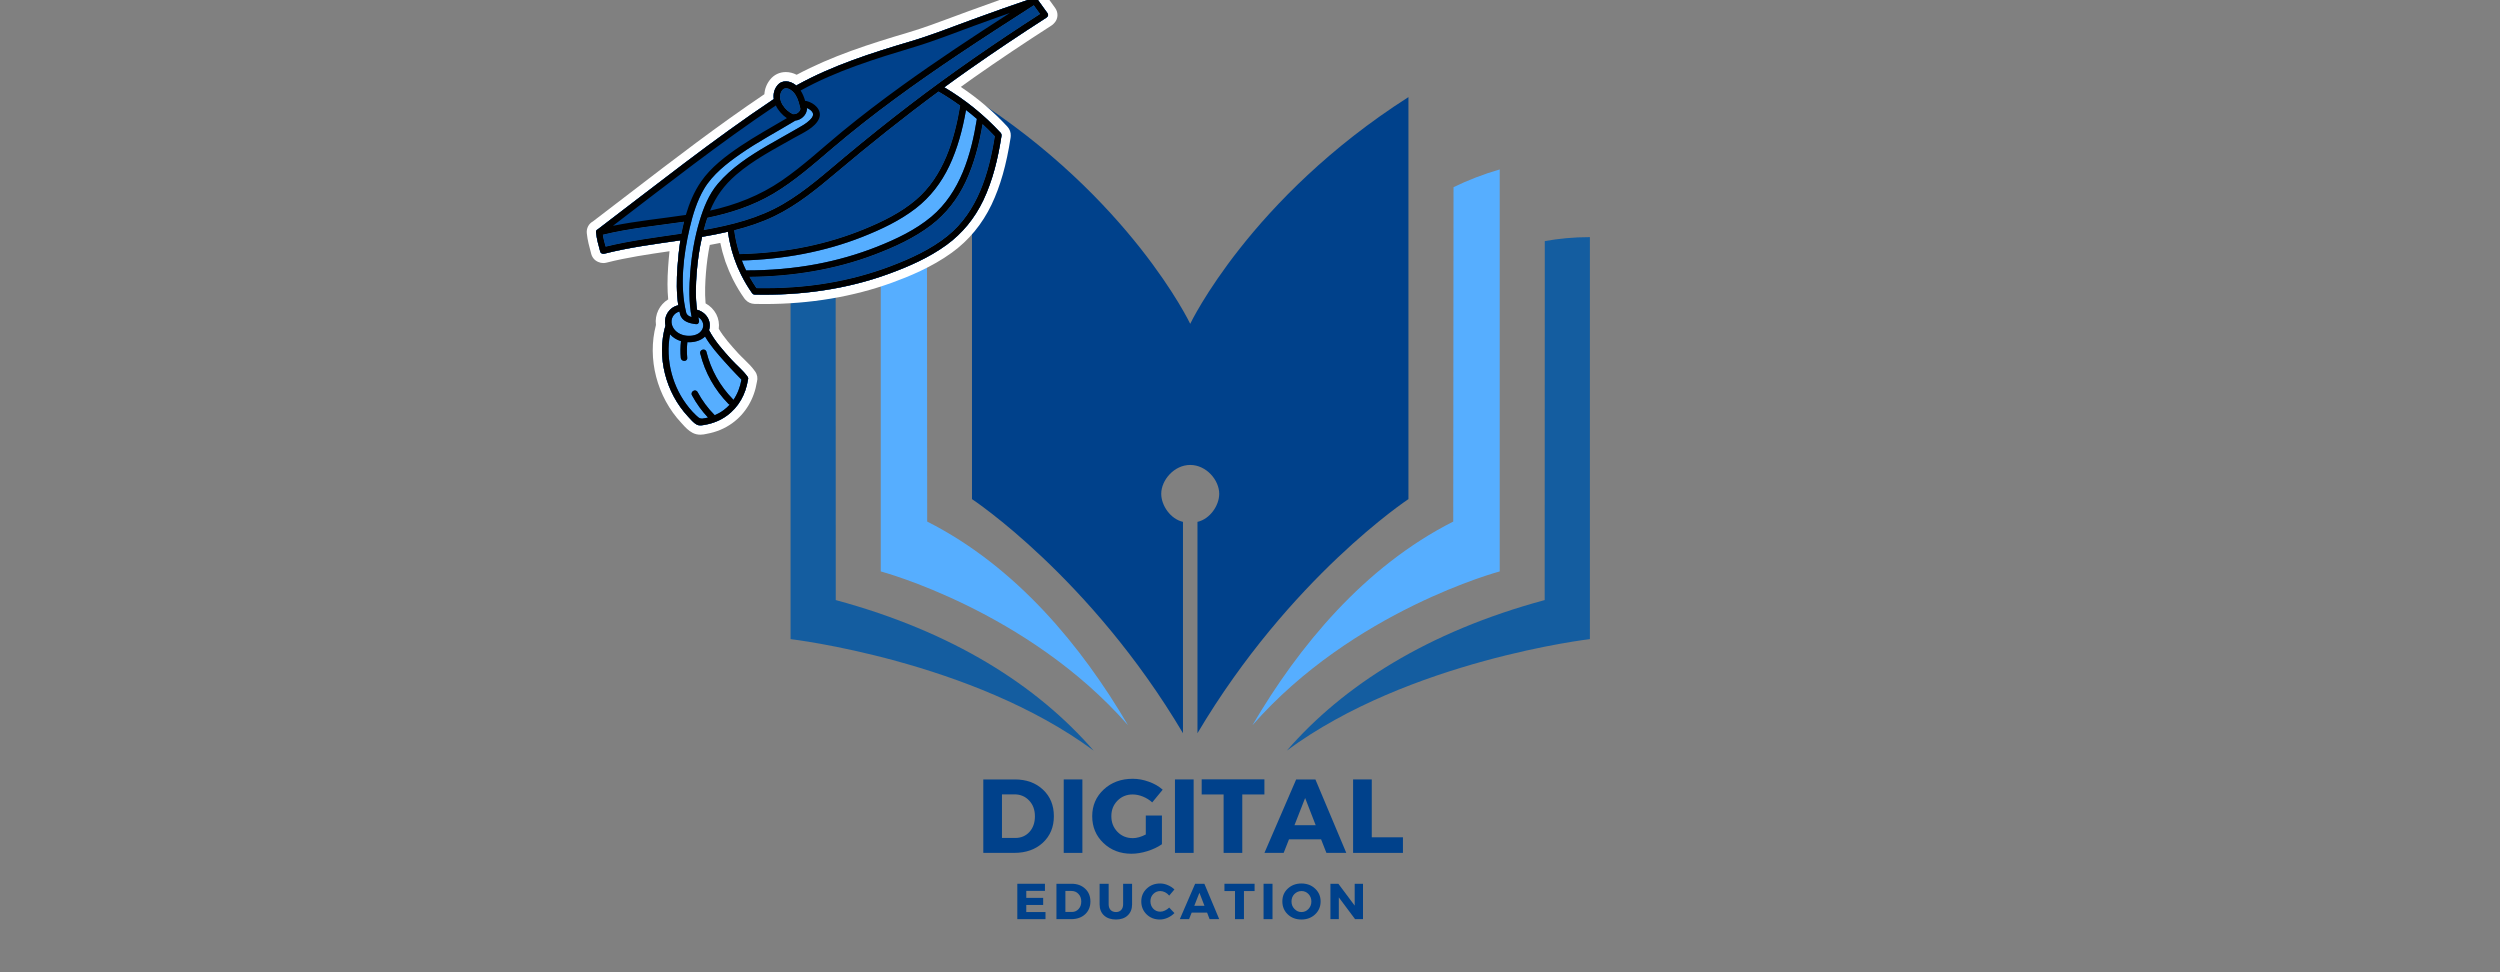 <svg xmlns="http://www.w3.org/2000/svg" xmlns:xlink="http://www.w3.org/1999/xlink" width="558" zoomAndPan="magnify" viewBox="0 0 418.5 162.75" height="217" preserveAspectRatio="xMidYMid meet" version="1.0"><rect x="0" y="0" width="418.5" height="162.75" fill="#808080" stroke="none"/><defs><g/><clipPath id="ecf96d6323"><path d="M 132.332 39 L 184 39 L 184 125.582 L 132.332 125.582 Z M 132.332 39 " clip-rule="nonzero"/></clipPath><clipPath id="c2962dc8e6"><path d="M 215 39 L 266.375 39 L 266.375 125.582 L 215 125.582 Z M 215 39 " clip-rule="nonzero"/></clipPath><clipPath id="b426731a1c"><path d="M 162 16.25 L 236 16.25 L 236 123 L 162 123 Z M 162 16.25 " clip-rule="nonzero"/></clipPath><clipPath id="9e9b1c40b2"><path d="M 98.129 0 L 177.508 0 L 177.508 72.988 L 98.129 72.988 Z M 98.129 0 " clip-rule="nonzero"/></clipPath></defs><g clip-path="url(#ecf96d6323)"><path fill="#145da0" d="M 139.906 100.453 L 139.887 40.359 C 137.57 39.941 135.078 39.695 132.34 39.695 L 132.34 106.988 C 132.34 106.988 162.664 110.551 183.07 125.648 C 173.641 114.785 159.555 105.766 139.906 100.453 " fill-opacity="1" fill-rule="nonzero"/></g><path fill="#56aeff" d="M 155.211 87.309 L 155.164 31.336 C 152.805 30.184 150.242 29.176 147.438 28.363 L 147.438 95.656 C 147.438 95.656 171.988 102.188 188.836 121.41 C 181.098 108.215 170.148 94.871 155.211 87.309 " fill-opacity="1" fill-rule="nonzero"/><g clip-path="url(#c2962dc8e6)"><path fill="#145da0" d="M 258.578 100.453 L 258.598 40.359 C 260.914 39.941 263.41 39.695 266.148 39.695 L 266.148 106.988 C 266.148 106.988 235.824 110.551 215.418 125.648 C 224.848 114.785 238.93 105.766 258.578 100.453 " fill-opacity="1" fill-rule="nonzero"/></g><path fill="#56aeff" d="M 243.273 87.309 L 243.32 31.336 C 245.684 30.184 248.242 29.176 251.051 28.363 L 251.051 95.656 C 251.051 95.656 226.5 102.188 209.652 121.41 C 217.387 108.215 228.34 94.871 243.273 87.309 " fill-opacity="1" fill-rule="nonzero"/><g clip-path="url(#b426731a1c)"><path fill="#00418b" d="M 199.242 54.207 C 199.242 54.207 189.223 33.176 162.711 16.254 L 162.711 83.551 C 162.711 83.551 182.547 96.637 198.031 122.738 L 198.031 87.359 C 195.941 86.891 194.391 84.621 194.391 82.668 C 194.391 80.355 196.562 77.832 199.242 77.832 C 201.922 77.832 204.098 80.355 204.098 82.668 C 204.098 84.621 202.547 86.891 200.457 87.359 L 200.457 122.738 C 215.938 96.637 235.773 83.551 235.773 83.551 L 235.773 16.254 C 209.262 33.176 199.242 54.207 199.242 54.207 " fill-opacity="1" fill-rule="nonzero"/></g><g clip-path="url(#9e9b1c40b2)"><path fill="#ffffff" d="M 117.246 72.766 C 116.773 72.766 116.332 72.664 115.938 72.457 C 115.242 72.098 114.703 71.512 114.273 71.031 C 114.203 70.945 114.125 70.867 114.059 70.797 C 109.969 66.434 108.32 60.043 109.805 54.406 C 109.574 52.652 110.414 50.988 111.855 50.113 C 111.703 48.52 111.703 46.75 111.848 44.648 C 111.91 43.738 111.988 42.879 112.074 42.055 C 108.574 42.566 104.961 43.09 101.516 43.969 C 101.34 44.012 101.168 44.035 100.996 44.035 C 100.699 44.035 100.422 43.977 100.156 43.855 C 99.574 43.625 99.145 43.133 98.973 42.516 L 98.938 42.371 C 98.645 41.305 98.344 40.199 98.23 39.035 C 98.148 38.211 98.551 37.449 99.246 37.07 C 101.316 35.496 103.422 33.883 105.449 32.32 C 112.707 26.75 120.207 20.988 127.957 15.773 C 128.016 14.871 128.344 14.039 128.922 13.316 C 129.57 12.508 130.5 12.062 131.547 12.062 C 132.16 12.062 132.785 12.223 133.363 12.516 C 139.297 9.344 145.57 7.359 152.012 5.445 C 154.598 4.68 157.191 3.703 159.695 2.773 C 160.52 2.465 161.352 2.156 162.176 1.855 C 165.844 0.508 169.176 -0.664 172.348 -1.738 C 172.605 -1.848 172.863 -1.898 173.137 -1.898 C 173.199 -1.898 173.266 -1.898 173.328 -1.891 C 173.543 -1.867 173.75 -1.82 173.945 -1.738 C 174.352 -1.598 174.711 -1.332 174.969 -0.973 L 176.625 1.32 C 177.219 2.137 177.141 3.211 176.438 3.91 C 176.316 4.055 176.164 4.176 176.008 4.277 C 171.344 7.277 167.098 10.121 163.02 12.988 C 162.324 13.48 161.594 13.996 160.836 14.551 C 163.695 16.453 166.316 18.691 168.645 21.211 C 169.039 21.641 169.23 22.18 169.203 22.738 C 169.203 22.809 169.195 22.918 169.176 23.039 C 168.473 27.594 167.461 31.152 165.988 34.25 C 164.418 37.527 162.184 40.238 159.332 42.301 C 155.949 44.758 152.02 46.34 149.352 47.312 C 142.82 49.68 135.629 50.895 127.965 50.895 C 127.418 50.895 126.859 50.891 126.309 50.875 C 125.715 50.859 125.164 50.602 124.785 50.172 C 124.734 50.113 124.668 50.043 124.605 49.957 C 123.922 48.996 123.309 47.973 122.762 46.906 C 122.715 46.82 122.672 46.734 122.629 46.641 C 122.211 45.797 121.84 44.922 121.523 44.035 C 121.461 43.891 121.402 43.746 121.367 43.59 C 121.043 42.637 120.785 41.664 120.578 40.668 C 120.027 40.781 119.441 40.891 118.816 41.004 C 118.516 42.508 118.301 44.082 118.172 45.711 C 118.059 47.141 117.957 48.961 118.113 50.781 C 118.879 51.203 119.504 51.836 119.898 52.586 C 120.293 53.352 120.434 54.199 120.32 55.035 C 121.172 56.492 122.383 57.828 123.566 59.133 L 123.578 59.148 C 123.867 59.465 124.195 59.777 124.539 60.113 C 125.199 60.754 125.871 61.41 126.422 62.199 C 126.781 62.715 126.875 63.34 126.711 63.918 C 126.25 66.793 124.785 69.254 122.562 70.852 C 121.352 71.727 119.898 72.336 118.371 72.609 L 118.234 72.637 C 117.957 72.699 117.629 72.766 117.246 72.766 Z M 117.246 72.766 " fill-opacity="1" fill-rule="nonzero"/></g><path fill="#00418b" d="M 175.293 2.832 C 175.254 2.875 175.211 2.918 175.164 2.953 C 170.758 5.781 166.402 8.691 162.125 11.699 C 160.758 12.66 159.402 13.641 158.059 14.621 C 161.559 16.699 164.734 19.254 167.496 22.25 C 167.621 22.379 167.656 22.523 167.641 22.664 C 167.641 22.703 167.641 22.738 167.633 22.781 C 167.066 26.484 166.195 30.172 164.574 33.562 C 163.148 36.547 161.094 39.078 158.406 41.023 C 155.52 43.125 152.152 44.613 148.809 45.832 C 141.633 48.461 133.965 49.492 126.344 49.32 C 126.164 49.312 126.031 49.242 125.945 49.125 C 125.922 49.105 125.902 49.078 125.879 49.047 C 125.219 48.117 124.641 47.141 124.133 46.133 C 124.102 46.09 124.082 46.047 124.059 45.996 C 123.645 45.152 123.277 44.285 122.965 43.402 C 122.922 43.34 122.898 43.262 122.887 43.188 C 122.398 41.77 122.055 40.301 121.848 38.797 C 120.414 39.125 118.965 39.406 117.52 39.656 C 117.074 41.613 116.781 43.605 116.625 45.59 C 116.461 47.656 116.387 49.801 116.676 51.871 C 116.711 51.879 116.746 51.883 116.781 51.891 C 118.258 52.344 119.16 53.797 118.68 55.273 C 119.625 57.098 121.066 58.691 122.434 60.199 C 123.301 61.152 124.418 62.043 125.156 63.102 C 125.258 63.254 125.262 63.418 125.199 63.562 C 124.848 65.969 123.645 68.172 121.652 69.605 C 120.605 70.367 119.367 70.867 118.102 71.098 C 117.59 71.188 117.098 71.312 116.641 71.082 C 116.102 70.801 115.594 70.18 115.184 69.742 C 111.453 65.758 109.871 59.758 111.395 54.492 C 111.383 54.449 111.375 54.406 111.367 54.355 C 111.102 52.867 112.062 51.426 113.535 51.109 C 113.223 49.02 113.25 46.863 113.395 44.77 C 113.492 43.309 113.645 41.777 113.887 40.238 C 109.617 40.867 105.328 41.41 101.129 42.48 C 100.996 42.516 100.871 42.492 100.773 42.441 C 100.637 42.395 100.52 42.277 100.465 42.098 C 100.176 41.047 99.875 39.973 99.77 38.891 C 99.746 38.641 99.875 38.48 100.047 38.41 C 100.047 38.41 100.055 38.41 100.055 38.402 C 109.789 31.012 119.359 23.383 129.531 16.59 C 129.41 15.805 129.562 15 130.129 14.301 C 130.914 13.316 132.242 13.512 133.148 14.219 C 133.199 14.254 133.25 14.301 133.293 14.344 C 133.328 14.305 133.363 14.277 133.414 14.25 C 139.402 10.934 145.914 8.867 152.441 6.93 C 155.922 5.895 159.297 4.551 162.699 3.305 C 166.086 2.062 169.48 0.852 172.898 -0.301 C 172.992 -0.344 173.086 -0.363 173.172 -0.352 C 173.242 -0.344 173.312 -0.32 173.363 -0.293 C 173.488 -0.266 173.602 -0.199 173.688 -0.078 C 174.238 0.688 174.789 1.449 175.34 2.215 C 175.527 2.449 175.457 2.68 175.293 2.832 Z M 175.293 2.832 " fill-opacity="1" fill-rule="nonzero"/><path fill="#56aeff" d="M 175.348 2.207 C 174.797 1.441 174.246 0.68 173.695 -0.086 C 173.609 -0.207 173.492 -0.277 173.371 -0.301 C 173.312 -0.336 173.25 -0.355 173.18 -0.355 C 173.094 -0.371 173 -0.352 172.906 -0.309 C 169.488 0.848 166.094 2.059 162.707 3.297 C 159.305 4.543 155.922 5.891 152.449 6.922 C 145.922 8.863 139.41 10.934 133.422 14.242 C 133.371 14.27 133.336 14.297 133.301 14.336 C 133.25 14.293 133.207 14.25 133.156 14.211 C 132.246 13.504 130.93 13.305 130.133 14.293 C 129.57 14.992 129.418 15.797 129.539 16.582 C 119.367 23.375 109.797 31.004 100.062 38.395 C 100.062 38.395 100.055 38.395 100.055 38.402 C 99.883 38.469 99.746 38.625 99.777 38.883 C 99.883 39.973 100.184 41.047 100.473 42.094 C 100.52 42.277 100.637 42.387 100.777 42.438 C 100.879 42.484 101 42.5 101.137 42.473 C 105.328 41.406 109.617 40.859 113.895 40.23 C 113.66 41.77 113.508 43.305 113.402 44.766 C 113.258 46.855 113.23 49.012 113.543 51.105 C 112.074 51.418 111.109 52.859 111.375 54.348 C 111.383 54.391 111.395 54.441 111.402 54.484 C 109.875 59.75 111.461 65.754 115.191 69.734 C 115.602 70.172 116.102 70.797 116.645 71.074 C 117.105 71.312 117.598 71.184 118.105 71.09 C 119.375 70.859 120.613 70.359 121.66 69.598 C 123.652 68.168 124.848 65.961 125.207 63.555 C 125.27 63.41 125.262 63.246 125.164 63.094 C 124.426 62.035 123.301 61.148 122.441 60.195 C 121.074 58.684 119.633 57.094 118.688 55.266 C 119.168 53.789 118.266 52.336 116.789 51.883 C 116.754 51.871 116.719 51.871 116.684 51.863 C 116.395 49.785 116.469 47.645 116.633 45.582 C 116.789 43.59 117.074 41.598 117.527 39.648 C 118.973 39.398 120.422 39.125 121.855 38.789 C 122.062 40.293 122.406 41.762 122.891 43.18 C 122.906 43.262 122.93 43.332 122.973 43.395 C 123.277 44.285 123.645 45.152 124.066 45.988 C 124.082 46.039 124.109 46.082 124.137 46.125 C 124.648 47.137 125.227 48.109 125.887 49.039 C 125.906 49.07 125.93 49.098 125.949 49.121 C 126.035 49.227 126.164 49.305 126.352 49.312 C 133.973 49.484 141.645 48.453 148.824 45.824 C 152.168 44.598 155.527 43.117 158.422 41.02 C 161.109 39.07 163.156 36.539 164.59 33.555 C 166.207 30.16 167.074 26.469 167.648 22.773 C 167.656 22.738 167.656 22.695 167.656 22.66 C 167.668 22.523 167.625 22.371 167.512 22.242 C 164.746 19.254 161.574 16.691 158.07 14.613 C 159.418 13.625 160.773 12.652 162.141 11.691 C 166.422 8.684 170.777 5.773 175.176 2.945 C 175.234 2.91 175.277 2.867 175.305 2.824 C 175.457 2.68 175.527 2.449 175.348 2.207 Z M 114.082 39.125 C 114.047 39.125 114.016 39.125 113.98 39.133 C 109.762 39.766 105.52 40.289 101.375 41.297 C 101.188 40.637 101.008 39.965 100.91 39.293 C 105.379 38.203 109.961 37.773 114.512 37.113 C 114.348 37.781 114.203 38.453 114.082 39.125 Z M 130.742 15.41 C 131.344 14.105 132.664 15.031 133.191 15.895 C 133.629 16.605 133.816 17.445 134.004 18.246 C 133.859 18.781 133.371 19.156 132.805 19.113 C 132.77 19.105 132.742 19.113 132.715 19.113 C 131.453 18.531 130.086 16.84 130.742 15.41 Z M 164.48 20.762 C 165.191 21.418 165.871 22.102 166.539 22.809 C 165.562 28.969 163.672 35.422 158.637 39.492 C 155.836 41.754 152.426 43.309 149.074 44.578 C 145.723 45.848 142.238 46.777 138.707 47.379 C 134.719 48.066 130.672 48.309 126.625 48.238 C 126.203 47.621 125.816 46.992 125.449 46.34 C 132.57 46.281 139.691 45.156 146.367 42.629 C 149.691 41.367 153.02 39.855 155.859 37.695 C 158.379 35.766 160.297 33.289 161.645 30.422 C 163.086 27.371 163.922 24.082 164.48 20.762 Z M 160.742 17.688 C 159.77 23.469 157.949 29.5 153.359 33.438 C 150.82 35.609 147.727 37.121 144.652 38.375 C 141.574 39.637 138.379 40.602 135.121 41.281 C 131.395 42.062 127.605 42.449 123.801 42.543 C 123.379 41.246 123.07 39.914 122.898 38.547 C 125.207 37.965 127.461 37.223 129.613 36.184 C 133.449 34.336 136.762 31.605 140 28.875 C 145.562 24.184 151.25 19.637 157.105 15.316 C 158.363 16.047 159.574 16.836 160.742 17.688 Z M 152.211 17.637 C 148.609 20.402 145.062 23.238 141.574 26.148 C 138.207 28.953 134.926 31.926 131.121 34.148 C 127.027 36.547 122.434 37.68 117.801 38.512 C 117.977 37.816 118.18 37.137 118.406 36.461 L 118.406 36.453 C 122.242 35.676 126.008 34.441 129.398 32.445 C 133.02 30.301 136.188 27.48 139.383 24.766 C 146.078 19.07 153.223 13.941 160.52 9.047 C 164.668 6.27 168.859 3.566 173.055 0.875 C 173.406 1.363 173.766 1.848 174.117 2.344 C 166.625 7.164 159.281 12.223 152.211 17.637 Z M 152.211 17.637 " fill-opacity="1" fill-rule="nonzero"/><path fill="#00418b" d="M 175.348 2.207 C 174.797 1.441 174.246 0.68 173.695 -0.086 C 173.609 -0.207 173.492 -0.277 173.371 -0.301 C 173.312 -0.336 173.25 -0.355 173.18 -0.355 C 173.094 -0.371 173 -0.352 172.906 -0.309 C 169.488 0.848 166.094 2.059 162.707 3.297 C 159.305 4.543 155.922 5.891 152.449 6.922 C 145.922 8.863 139.41 10.934 133.422 14.242 C 133.371 14.27 133.336 14.297 133.301 14.336 C 133.25 14.293 133.207 14.25 133.156 14.211 C 132.246 13.504 130.93 13.305 130.133 14.293 C 129.57 14.992 129.418 15.797 129.539 16.582 C 119.367 23.375 109.797 31.004 100.062 38.395 C 100.062 38.395 100.055 38.395 100.055 38.402 C 99.883 38.469 99.746 38.625 99.777 38.883 C 99.883 39.973 100.184 41.047 100.473 42.094 C 100.52 42.277 100.637 42.387 100.777 42.438 C 100.879 42.484 101 42.5 101.137 42.473 C 105.328 41.406 109.617 40.859 113.895 40.23 C 113.66 41.77 113.508 43.305 113.402 44.766 C 113.258 46.855 113.23 49.012 113.543 51.105 C 112.074 51.418 111.109 52.859 111.375 54.348 C 111.383 54.391 111.395 54.441 111.402 54.484 C 109.875 59.75 111.461 65.754 115.191 69.734 C 115.602 70.172 116.102 70.797 116.645 71.074 C 117.105 71.312 117.598 71.184 118.105 71.09 C 119.375 70.859 120.613 70.359 121.66 69.598 C 123.652 68.168 124.848 65.961 125.207 63.555 C 125.27 63.41 125.262 63.246 125.164 63.094 C 124.426 62.035 123.301 61.148 122.441 60.195 C 121.074 58.684 119.633 57.094 118.688 55.266 C 119.168 53.789 118.266 52.336 116.789 51.883 C 116.754 51.871 116.719 51.871 116.684 51.863 C 116.395 49.785 116.469 47.645 116.633 45.582 C 116.789 43.59 117.074 41.598 117.527 39.648 C 118.973 39.398 120.422 39.125 121.855 38.789 C 122.062 40.293 122.406 41.762 122.891 43.18 C 122.906 43.262 122.93 43.332 122.973 43.395 C 123.277 44.285 123.645 45.152 124.066 45.988 C 124.082 46.039 124.109 46.082 124.137 46.125 C 124.648 47.137 125.227 48.109 125.887 49.039 C 125.906 49.07 125.93 49.098 125.949 49.121 C 126.035 49.227 126.164 49.305 126.352 49.312 C 133.973 49.484 141.645 48.453 148.824 45.824 C 152.168 44.598 155.527 43.117 158.422 41.02 C 161.109 39.07 163.156 36.539 164.59 33.555 C 166.207 30.16 167.074 26.469 167.648 22.773 C 167.656 22.738 167.656 22.695 167.656 22.66 C 167.668 22.523 167.625 22.371 167.512 22.242 C 164.746 19.254 161.574 16.691 158.07 14.613 C 159.418 13.625 160.773 12.652 162.141 11.691 C 166.422 8.684 170.777 5.773 175.176 2.945 C 175.234 2.91 175.277 2.867 175.305 2.824 C 175.457 2.68 175.527 2.449 175.348 2.207 Z M 130.742 15.41 C 131.344 14.105 132.664 15.031 133.191 15.895 C 133.629 16.605 133.816 17.445 134.004 18.246 C 133.859 18.781 133.371 19.156 132.805 19.113 C 132.77 19.105 132.742 19.113 132.715 19.113 C 131.453 18.531 130.086 16.84 130.742 15.41 Z M 101.375 41.297 C 101.188 40.637 101.008 39.965 100.91 39.293 C 105.379 38.203 109.961 37.773 114.512 37.113 C 114.348 37.781 114.203 38.453 114.074 39.125 C 114.039 39.125 114.012 39.125 113.973 39.133 C 109.762 39.758 105.52 40.281 101.375 41.297 Z M 118.027 56.332 C 118.922 57.879 120.156 59.262 121.332 60.582 C 121.984 61.32 122.656 62.035 123.336 62.742 C 123.543 62.957 123.758 63.172 123.965 63.387 C 123.988 63.41 124.051 63.48 124.117 63.555 C 123.902 64.777 123.465 65.938 122.777 66.949 C 122.758 66.914 122.727 66.871 122.691 66.836 C 120.516 64.613 119.012 61.914 118.258 58.898 C 118.086 58.223 117.047 58.512 117.219 59.184 C 118.016 62.371 119.633 65.25 121.934 67.602 C 122.004 67.672 122.074 67.715 122.156 67.738 C 121.848 68.074 121.504 68.387 121.121 68.668 C 120.664 69.004 120.164 69.285 119.648 69.508 C 118.492 68.352 117.543 67.055 116.77 65.625 C 116.438 65.016 115.508 65.559 115.836 66.168 C 116.566 67.527 117.469 68.777 118.523 69.895 C 118.395 69.93 118.266 69.957 118.129 69.984 C 117.262 70.172 117.113 70.086 116.504 69.508 C 116.094 69.121 115.715 68.711 115.363 68.273 C 112.59 64.898 111.344 60.25 112.168 55.961 C 112.648 56.504 113.285 56.898 113.996 57.105 C 113.887 58.039 113.875 58.961 113.961 59.895 C 114.023 60.582 115.105 60.586 115.043 59.895 C 114.961 59.02 114.969 58.152 115.062 57.285 C 116.109 57.344 117.277 57.07 118.027 56.332 Z M 116.984 53.941 C 117.027 53.84 117.039 53.727 117.004 53.598 C 116.969 53.434 116.926 53.266 116.891 53.102 C 117.578 53.496 117.887 54.27 117.633 54.965 C 117.598 55.023 117.57 55.078 117.555 55.145 C 117.461 55.328 117.32 55.5 117.141 55.66 C 116.469 56.234 115.344 56.324 114.496 56.125 C 113.609 55.918 112.793 55.336 112.504 54.434 C 112.176 53.41 112.734 52.422 113.738 52.148 C 113.773 52.309 113.809 52.457 113.844 52.613 C 114.168 53.812 115.398 54.133 116.48 54.262 C 116.77 54.32 116.934 54.148 116.984 53.941 Z M 117.117 36.949 C 116.289 39.707 115.793 42.578 115.559 45.445 C 115.348 47.957 115.293 50.582 115.777 53.082 C 115.371 52.965 114.992 52.766 114.875 52.352 C 113.766 47.824 114.41 42.637 115.457 38.16 C 115.98 35.902 116.684 33.617 117.863 31.613 C 119.289 29.199 121.711 27.32 123.98 25.746 C 126.867 23.738 129.992 22.094 133 20.273 C 133.059 20.258 133.105 20.23 133.148 20.188 C 134.074 20.086 134.941 19.328 135.07 18.395 C 135.07 18.383 135.07 18.367 135.078 18.352 C 135.09 18.273 135.09 18.195 135.07 18.109 C 135.07 18.094 135.062 18.082 135.062 18.074 C 135.371 18.195 135.664 18.383 135.887 18.633 C 136.344 19.148 136.016 19.656 135.578 20.086 C 134.934 20.719 134.109 21.148 133.344 21.59 C 131.738 22.523 130.113 23.402 128.516 24.336 C 125.484 26.098 122.457 28.074 120.164 30.766 C 118.664 32.531 117.785 34.758 117.117 36.949 Z M 166.539 22.809 C 165.562 28.969 163.672 35.422 158.637 39.492 C 155.836 41.754 152.426 43.309 149.074 44.578 C 145.723 45.848 142.238 46.777 138.707 47.379 C 134.719 48.066 130.672 48.309 126.625 48.238 C 126.203 47.621 125.816 46.992 125.449 46.34 C 132.57 46.281 139.691 45.156 146.367 42.629 C 149.691 41.367 153.02 39.855 155.859 37.695 C 158.379 35.766 160.297 33.289 161.645 30.422 C 163.078 27.363 163.918 24.078 164.477 20.762 C 165.191 21.418 165.871 22.102 166.539 22.809 Z M 163.531 19.906 C 162.57 25.902 160.742 32.223 155.922 36.27 C 153.266 38.496 150.012 40.035 146.809 41.305 C 143.535 42.602 140.141 43.566 136.68 44.219 C 132.793 44.949 128.844 45.266 124.898 45.266 C 124.633 44.723 124.398 44.176 124.184 43.609 C 131.086 43.41 137.965 42.184 144.395 39.641 C 147.52 38.402 150.629 36.941 153.301 34.879 C 155.734 32.996 157.582 30.574 158.902 27.801 C 160.305 24.836 161.145 21.648 161.711 18.418 C 162.332 18.898 162.941 19.391 163.531 19.906 Z M 160.742 17.688 C 159.77 23.469 157.949 29.5 153.359 33.438 C 150.82 35.609 147.727 37.121 144.652 38.375 C 141.574 39.637 138.379 40.602 135.121 41.281 C 131.395 42.062 127.605 42.449 123.801 42.543 C 123.379 41.246 123.07 39.914 122.898 38.547 C 125.207 37.965 127.461 37.223 129.613 36.184 C 133.449 34.336 136.762 31.605 140 28.875 C 145.562 24.184 151.25 19.637 157.105 15.316 C 158.363 16.047 159.574 16.836 160.742 17.688 Z M 152.211 17.637 C 148.609 20.402 145.062 23.238 141.574 26.148 C 138.207 28.953 134.926 31.926 131.121 34.148 C 127.027 36.547 122.434 37.68 117.801 38.512 C 117.977 37.816 118.18 37.137 118.406 36.461 L 118.406 36.453 C 122.242 35.676 126.008 34.441 129.398 32.445 C 133.02 30.301 136.188 27.48 139.383 24.766 C 146.078 19.07 153.223 13.941 160.52 9.047 C 164.668 6.27 168.859 3.566 173.055 0.875 C 173.406 1.363 173.766 1.848 174.117 2.344 C 166.625 7.164 159.281 12.223 152.211 17.637 Z M 152.211 17.637 " fill-opacity="1" fill-rule="nonzero"/><path fill="#000000" d="M 175.348 2.207 C 174.797 1.441 174.246 0.68 173.695 -0.086 C 173.609 -0.207 173.492 -0.277 173.371 -0.301 C 173.312 -0.336 173.25 -0.355 173.18 -0.355 C 173.094 -0.371 173 -0.352 172.906 -0.309 C 169.488 0.848 166.094 2.059 162.707 3.297 C 159.305 4.543 155.922 5.891 152.449 6.922 C 145.922 8.863 139.41 10.934 133.422 14.242 C 133.371 14.27 133.336 14.297 133.301 14.336 C 133.25 14.293 133.207 14.25 133.156 14.211 C 132.246 13.504 130.93 13.305 130.133 14.293 C 129.57 14.992 129.418 15.797 129.539 16.582 C 119.367 23.375 109.797 31.004 100.062 38.395 C 100.062 38.395 100.055 38.395 100.055 38.402 C 99.883 38.469 99.746 38.625 99.777 38.883 C 99.883 39.973 100.184 41.047 100.473 42.094 C 100.52 42.277 100.637 42.387 100.777 42.438 C 100.879 42.484 101 42.5 101.137 42.473 C 105.328 41.406 109.617 40.859 113.895 40.23 C 113.66 41.77 113.508 43.305 113.402 44.766 C 113.258 46.855 113.23 49.012 113.543 51.105 C 112.074 51.418 111.109 52.859 111.375 54.348 C 111.383 54.391 111.395 54.441 111.402 54.484 C 109.875 59.75 111.461 65.754 115.191 69.734 C 115.602 70.172 116.102 70.797 116.645 71.074 C 117.105 71.312 117.598 71.184 118.105 71.09 C 119.375 70.859 120.613 70.359 121.66 69.598 C 123.652 68.168 124.848 65.961 125.207 63.555 C 125.27 63.41 125.262 63.246 125.164 63.094 C 124.426 62.035 123.301 61.148 122.441 60.195 C 121.074 58.684 119.633 57.094 118.688 55.266 C 119.168 53.789 118.266 52.336 116.789 51.883 C 116.754 51.871 116.719 51.871 116.684 51.863 C 116.395 49.785 116.469 47.645 116.633 45.582 C 116.789 43.59 117.074 41.598 117.527 39.648 C 118.973 39.398 120.422 39.125 121.855 38.789 C 122.062 40.293 122.406 41.762 122.891 43.18 C 122.906 43.262 122.93 43.332 122.973 43.395 C 123.277 44.285 123.645 45.152 124.066 45.988 C 124.082 46.039 124.109 46.082 124.137 46.125 C 124.648 47.137 125.227 48.109 125.887 49.039 C 125.906 49.07 125.93 49.098 125.949 49.121 C 126.035 49.227 126.164 49.305 126.352 49.312 C 133.973 49.484 141.645 48.453 148.824 45.824 C 152.168 44.598 155.527 43.117 158.422 41.02 C 161.109 39.07 163.156 36.539 164.59 33.555 C 166.207 30.16 167.074 26.469 167.648 22.773 C 167.656 22.738 167.656 22.695 167.656 22.66 C 167.668 22.523 167.625 22.371 167.512 22.242 C 164.746 19.254 161.574 16.691 158.07 14.613 C 159.418 13.625 160.773 12.652 162.141 11.691 C 166.422 8.684 170.777 5.773 175.176 2.945 C 175.234 2.91 175.277 2.867 175.305 2.824 C 175.457 2.68 175.527 2.449 175.348 2.207 Z M 153.113 7.852 C 156.461 6.844 159.711 5.539 162.992 4.344 C 165.004 3.605 167.023 2.879 169.051 2.172 C 162.926 6.117 156.84 10.129 150.938 14.391 C 147.543 16.848 144.203 19.383 140.957 22.051 C 137.613 24.801 134.434 27.789 130.852 30.238 C 127.203 32.738 123.156 34.305 118.867 35.258 C 119.832 32.91 121.203 31.012 123.215 29.27 C 126.137 26.742 129.617 24.965 132.965 23.059 C 134.316 22.285 136.465 21.398 137.113 19.836 C 137.691 18.426 136.289 17.207 135.02 16.914 C 134.941 16.891 134.863 16.891 134.789 16.906 C 134.605 16.281 134.367 15.68 134.023 15.152 C 140.027 11.828 146.559 9.828 153.113 7.852 Z M 130.742 15.41 C 131.344 14.105 132.664 15.031 133.191 15.895 C 133.629 16.605 133.816 17.445 134.004 18.246 C 133.859 18.781 133.371 19.156 132.805 19.113 C 132.77 19.105 132.742 19.113 132.715 19.113 C 131.453 18.531 130.086 16.84 130.742 15.41 Z M 129.875 17.652 C 130.277 18.504 130.957 19.27 131.723 19.777 C 129.102 21.332 126.418 22.801 123.879 24.508 C 121.488 26.125 118.996 28.008 117.34 30.422 C 116.207 32.07 115.398 33.977 114.812 35.98 C 110.742 36.59 106.633 36.984 102.605 37.801 C 111.59 30.938 120.477 23.941 129.875 17.652 Z M 101.375 41.297 C 101.188 40.637 101.008 39.965 100.91 39.293 C 105.379 38.203 109.961 37.773 114.512 37.113 C 114.348 37.781 114.203 38.453 114.074 39.125 C 114.039 39.125 114.012 39.125 113.973 39.133 C 109.762 39.758 105.52 40.281 101.375 41.297 Z M 118.027 56.332 C 118.922 57.879 120.156 59.262 121.332 60.582 C 121.984 61.32 122.656 62.035 123.336 62.742 C 123.543 62.957 123.758 63.172 123.965 63.387 C 123.988 63.41 124.051 63.48 124.117 63.555 C 123.902 64.777 123.465 65.938 122.777 66.949 C 122.758 66.914 122.727 66.871 122.691 66.836 C 120.516 64.613 119.012 61.914 118.258 58.898 C 118.086 58.223 117.047 58.512 117.219 59.184 C 118.016 62.371 119.633 65.25 121.934 67.602 C 122.004 67.672 122.074 67.715 122.156 67.738 C 121.848 68.074 121.504 68.387 121.121 68.668 C 120.664 69.004 120.164 69.285 119.648 69.508 C 118.492 68.352 117.543 67.055 116.77 65.625 C 116.438 65.016 115.508 65.559 115.836 66.168 C 116.566 67.527 117.469 68.777 118.523 69.895 C 118.395 69.93 118.266 69.957 118.129 69.984 C 117.262 70.172 117.113 70.086 116.504 69.508 C 116.094 69.121 115.715 68.711 115.363 68.273 C 112.59 64.898 111.344 60.25 112.168 55.961 C 112.648 56.504 113.285 56.898 113.996 57.105 C 113.887 58.039 113.875 58.961 113.961 59.895 C 114.023 60.582 115.105 60.586 115.043 59.895 C 114.961 59.02 114.969 58.152 115.062 57.285 C 116.109 57.344 117.277 57.07 118.027 56.332 Z M 116.984 53.941 C 117.027 53.84 117.039 53.727 117.004 53.598 C 116.969 53.434 116.926 53.266 116.891 53.102 C 117.578 53.496 117.887 54.27 117.633 54.965 C 117.598 55.023 117.57 55.078 117.555 55.145 C 117.461 55.328 117.32 55.5 117.141 55.66 C 116.469 56.234 115.344 56.324 114.496 56.125 C 113.609 55.918 112.793 55.336 112.504 54.434 C 112.176 53.41 112.734 52.422 113.738 52.148 C 113.773 52.309 113.809 52.457 113.844 52.613 C 114.168 53.812 115.398 54.133 116.48 54.262 C 116.77 54.32 116.934 54.148 116.984 53.941 Z M 117.117 36.949 C 116.289 39.707 115.793 42.578 115.559 45.445 C 115.348 47.957 115.293 50.582 115.777 53.082 C 115.371 52.965 114.992 52.766 114.875 52.352 C 113.766 47.824 114.41 42.637 115.457 38.16 C 115.98 35.902 116.684 33.617 117.863 31.613 C 119.289 29.199 121.711 27.32 123.98 25.746 C 126.867 23.738 129.992 22.094 133 20.273 C 133.059 20.258 133.105 20.23 133.148 20.188 C 134.074 20.086 134.941 19.328 135.07 18.395 C 135.07 18.383 135.07 18.367 135.078 18.352 C 135.09 18.273 135.09 18.195 135.07 18.109 C 135.07 18.094 135.062 18.082 135.062 18.074 C 135.371 18.195 135.664 18.383 135.887 18.633 C 136.344 19.148 136.016 19.656 135.578 20.086 C 134.934 20.719 134.109 21.148 133.344 21.59 C 131.738 22.523 130.113 23.402 128.516 24.336 C 125.484 26.098 122.457 28.074 120.164 30.766 C 118.664 32.531 117.785 34.758 117.117 36.949 Z M 166.539 22.809 C 165.562 28.969 163.672 35.422 158.637 39.492 C 155.836 41.754 152.426 43.309 149.074 44.578 C 145.723 45.848 142.238 46.777 138.707 47.379 C 134.719 48.066 130.672 48.309 126.625 48.238 C 126.203 47.621 125.816 46.992 125.449 46.34 C 132.57 46.281 139.691 45.156 146.367 42.629 C 149.691 41.367 153.02 39.855 155.859 37.695 C 158.379 35.766 160.297 33.289 161.645 30.422 C 163.078 27.363 163.918 24.078 164.477 20.762 C 165.191 21.418 165.871 22.102 166.539 22.809 Z M 163.531 19.906 C 162.57 25.902 160.742 32.223 155.922 36.27 C 153.266 38.496 150.012 40.035 146.809 41.305 C 143.535 42.602 140.141 43.566 136.68 44.219 C 132.793 44.949 128.844 45.266 124.898 45.266 C 124.633 44.723 124.398 44.176 124.184 43.609 C 131.086 43.41 137.965 42.184 144.395 39.641 C 147.52 38.402 150.629 36.941 153.301 34.879 C 155.734 32.996 157.582 30.574 158.902 27.801 C 160.305 24.836 161.145 21.648 161.711 18.418 C 162.332 18.898 162.941 19.391 163.531 19.906 Z M 160.742 17.688 C 159.77 23.469 157.949 29.5 153.359 33.438 C 150.82 35.609 147.727 37.121 144.652 38.375 C 141.574 39.637 138.379 40.602 135.121 41.281 C 131.395 42.062 127.605 42.449 123.801 42.543 C 123.379 41.246 123.07 39.914 122.898 38.547 C 125.207 37.965 127.461 37.223 129.613 36.184 C 133.449 34.336 136.762 31.605 140 28.875 C 145.562 24.184 151.25 19.637 157.105 15.316 C 158.363 16.047 159.574 16.836 160.742 17.688 Z M 152.211 17.637 C 148.609 20.402 145.062 23.238 141.574 26.148 C 138.207 28.953 134.926 31.926 131.121 34.148 C 127.027 36.547 122.434 37.68 117.801 38.512 C 117.977 37.816 118.18 37.137 118.406 36.461 L 118.406 36.453 C 122.242 35.676 126.008 34.441 129.398 32.445 C 133.02 30.301 136.188 27.48 139.383 24.766 C 146.078 19.07 153.223 13.941 160.52 9.047 C 164.668 6.27 168.859 3.566 173.055 0.875 C 173.406 1.363 173.766 1.848 174.117 2.344 C 166.625 7.164 159.281 12.223 152.211 17.637 Z M 152.211 17.637 " fill-opacity="1" fill-rule="nonzero"/><g fill="#00418b" fill-opacity="1"><g transform="translate(169.705, 153.865)"><g><path d="M 5.219 -4.734 L 2.094 -4.734 L 2.094 -3.562 L 4.922 -3.562 L 4.922 -2.375 L 2.094 -2.375 L 2.094 -1.188 L 5.312 -1.188 L 5.312 0 L 0.594 0 L 0.594 -5.922 L 5.219 -5.922 Z M 5.219 -4.734 "/></g></g></g><g fill="#00418b" fill-opacity="1"><g transform="translate(176.254, 153.865)"><g><path d="M 0.594 -5.922 L 3.141 -5.922 C 4.066 -5.922 4.82 -5.645 5.406 -5.094 C 5.988 -4.551 6.281 -3.836 6.281 -2.953 C 6.281 -2.078 5.984 -1.363 5.391 -0.812 C 4.797 -0.27 4.023 0 3.078 0 L 0.594 0 Z M 2.094 -4.719 L 2.094 -1.203 L 3.172 -1.203 C 3.629 -1.203 4.004 -1.363 4.297 -1.688 C 4.598 -2.008 4.75 -2.43 4.75 -2.953 C 4.75 -3.473 4.594 -3.895 4.281 -4.219 C 3.977 -4.551 3.586 -4.719 3.109 -4.719 Z M 2.094 -4.719 "/></g></g></g><g fill="#00418b" fill-opacity="1"><g transform="translate(183.589, 153.865)"><g><path d="M 5.922 -5.922 L 5.922 -2.484 C 5.922 -1.703 5.676 -1.082 5.188 -0.625 C 4.707 -0.164 4.051 0.062 3.219 0.062 C 2.383 0.062 1.719 -0.164 1.219 -0.625 C 0.727 -1.082 0.484 -1.703 0.484 -2.484 L 0.484 -5.922 L 2 -5.922 L 2 -2.484 C 2 -2.086 2.109 -1.77 2.328 -1.531 C 2.555 -1.301 2.859 -1.188 3.234 -1.188 C 3.586 -1.188 3.875 -1.301 4.094 -1.531 C 4.312 -1.77 4.422 -2.086 4.422 -2.484 L 4.422 -5.922 Z M 5.922 -5.922 "/></g></g></g><g fill="#00418b" fill-opacity="1"><g transform="translate(190.848, 153.865)"><g><path d="M 3.359 -5.969 C 3.805 -5.969 4.238 -5.875 4.656 -5.688 C 5.082 -5.508 5.445 -5.27 5.75 -4.969 L 4.875 -3.938 C 4.688 -4.176 4.457 -4.363 4.188 -4.5 C 3.914 -4.633 3.648 -4.703 3.391 -4.703 C 2.922 -4.703 2.523 -4.535 2.203 -4.203 C 1.891 -3.879 1.734 -3.477 1.734 -3 C 1.734 -2.5 1.891 -2.082 2.203 -1.75 C 2.523 -1.414 2.922 -1.25 3.391 -1.25 C 3.641 -1.25 3.895 -1.312 4.156 -1.438 C 4.426 -1.562 4.664 -1.727 4.875 -1.938 L 5.75 -1.016 C 5.438 -0.691 5.062 -0.43 4.625 -0.234 C 4.188 -0.035 3.75 0.062 3.312 0.062 C 2.426 0.062 1.688 -0.223 1.094 -0.797 C 0.5 -1.379 0.203 -2.102 0.203 -2.969 C 0.203 -3.82 0.504 -4.535 1.109 -5.109 C 1.711 -5.68 2.461 -5.969 3.359 -5.969 Z M 3.359 -5.969 "/></g></g></g><g fill="#00418b" fill-opacity="1"><g transform="translate(197.549, 153.865)"><g><path d="M 4.516 -1.094 L 1.938 -1.094 L 1.5 0 L -0.047 0 L 2.516 -5.922 L 4.062 -5.922 L 6.547 0 L 4.938 0 Z M 4.078 -2.234 L 3.234 -4.422 L 2.375 -2.234 Z M 4.078 -2.234 "/></g></g></g><g fill="#00418b" fill-opacity="1"><g transform="translate(204.91, 153.865)"><g><path d="M 5.109 -4.703 L 3.328 -4.703 L 3.328 0 L 1.828 0 L 1.828 -4.703 L 0.062 -4.703 L 0.062 -5.922 L 5.109 -5.922 Z M 5.109 -4.703 "/></g></g></g><g fill="#00418b" fill-opacity="1"><g transform="translate(210.925, 153.865)"><g><path d="M 2.094 0 L 0.594 0 L 0.594 -5.922 L 2.094 -5.922 Z M 2.094 0 "/></g></g></g><g fill="#00418b" fill-opacity="1"><g transform="translate(214.462, 153.865)"><g><path d="M 3.391 -5.969 C 4.316 -5.969 5.082 -5.68 5.688 -5.109 C 6.301 -4.535 6.609 -3.82 6.609 -2.969 C 6.609 -2.102 6.301 -1.379 5.688 -0.797 C 5.07 -0.223 4.305 0.062 3.391 0.062 C 2.484 0.062 1.723 -0.223 1.109 -0.797 C 0.504 -1.379 0.203 -2.102 0.203 -2.969 C 0.203 -3.832 0.504 -4.547 1.109 -5.109 C 1.723 -5.68 2.484 -5.969 3.391 -5.969 Z M 3.422 -4.703 C 2.953 -4.703 2.551 -4.535 2.219 -4.203 C 1.895 -3.867 1.734 -3.453 1.734 -2.953 C 1.734 -2.461 1.898 -2.047 2.234 -1.703 C 2.566 -1.359 2.957 -1.188 3.406 -1.188 C 3.863 -1.188 4.254 -1.359 4.578 -1.703 C 4.898 -2.047 5.062 -2.461 5.062 -2.953 C 5.062 -3.453 4.898 -3.867 4.578 -4.203 C 4.254 -4.535 3.867 -4.703 3.422 -4.703 Z M 3.422 -4.703 "/></g></g></g><g fill="#00418b" fill-opacity="1"><g transform="translate(222.119, 153.865)"><g><path d="M 6.047 0 L 4.719 0 L 2 -3.641 L 2 0 L 0.594 0 L 0.594 -5.922 L 1.922 -5.922 L 4.656 -2.266 L 4.656 -5.922 L 6.047 -5.922 Z M 6.047 0 "/></g></g></g><g fill="#00418b" fill-opacity="1"><g transform="translate(163.371, 142.774)"><g><path d="M 1.234 -12.297 L 6.516 -12.297 C 8.441 -12.297 10.008 -11.727 11.219 -10.594 C 12.438 -9.457 13.047 -7.973 13.047 -6.141 C 13.047 -4.328 12.43 -2.848 11.203 -1.703 C 9.973 -0.566 8.367 0 6.391 0 L 1.234 0 Z M 4.359 -9.797 L 4.359 -2.5 L 6.578 -2.5 C 7.547 -2.5 8.336 -2.832 8.953 -3.5 C 9.566 -4.176 9.875 -5.051 9.875 -6.125 C 9.875 -7.207 9.551 -8.086 8.906 -8.766 C 8.258 -9.453 7.441 -9.797 6.453 -9.797 Z M 4.359 -9.797 "/></g></g></g><g fill="#00418b" fill-opacity="1"><g transform="translate(176.833, 142.774)"><g><path d="M 4.359 0 L 1.234 0 L 1.234 -12.297 L 4.359 -12.297 Z M 4.359 0 "/></g></g></g><g fill="#00418b" fill-opacity="1"><g transform="translate(182.414, 142.774)"><g><path d="M 9.391 -6.25 L 12.094 -6.25 L 12.094 -1.453 C 11.426 -0.984 10.617 -0.598 9.672 -0.297 C 8.734 -0.004 7.836 0.141 6.984 0.141 C 5.117 0.141 3.555 -0.457 2.297 -1.656 C 1.047 -2.852 0.422 -4.348 0.422 -6.141 C 0.422 -7.922 1.062 -9.41 2.344 -10.609 C 3.633 -11.805 5.254 -12.406 7.203 -12.406 C 8.117 -12.406 9.023 -12.238 9.922 -11.906 C 10.828 -11.582 11.594 -11.141 12.219 -10.578 L 10.469 -8.453 C 10.02 -8.859 9.504 -9.18 8.922 -9.422 C 8.336 -9.66 7.758 -9.781 7.188 -9.781 C 6.176 -9.781 5.328 -9.43 4.641 -8.734 C 3.961 -8.035 3.625 -7.172 3.625 -6.141 C 3.625 -5.098 3.969 -4.223 4.656 -3.516 C 5.344 -2.816 6.195 -2.469 7.219 -2.469 C 7.875 -2.469 8.598 -2.672 9.391 -3.078 Z M 9.391 -6.25 "/></g></g></g><g fill="#00418b" fill-opacity="1"><g transform="translate(195.455, 142.774)"><g><path d="M 4.359 0 L 1.234 0 L 1.234 -12.297 L 4.359 -12.297 Z M 4.359 0 "/></g></g></g><g fill="#00418b" fill-opacity="1"><g transform="translate(201.036, 142.774)"><g><path d="M 10.625 -9.781 L 6.922 -9.781 L 6.922 0 L 3.797 0 L 3.797 -9.781 L 0.125 -9.781 L 0.125 -12.312 L 10.625 -12.312 Z M 10.625 -9.781 "/></g></g></g><g fill="#00418b" fill-opacity="1"><g transform="translate(211.76, 142.774)"><g><path d="M 9.391 -2.266 L 4.016 -2.266 L 3.125 0 L -0.094 0 L 5.219 -12.297 L 8.438 -12.297 L 13.609 0 L 10.281 0 Z M 8.484 -4.641 L 6.719 -9.188 L 4.938 -4.641 Z M 8.484 -4.641 "/></g></g></g><g fill="#00418b" fill-opacity="1"><g transform="translate(225.274, 142.774)"><g><path d="M 4.359 -2.609 L 9.578 -2.609 L 9.578 0 L 1.234 0 L 1.234 -12.297 L 4.359 -12.297 Z M 4.359 -2.609 "/></g></g></g></svg>